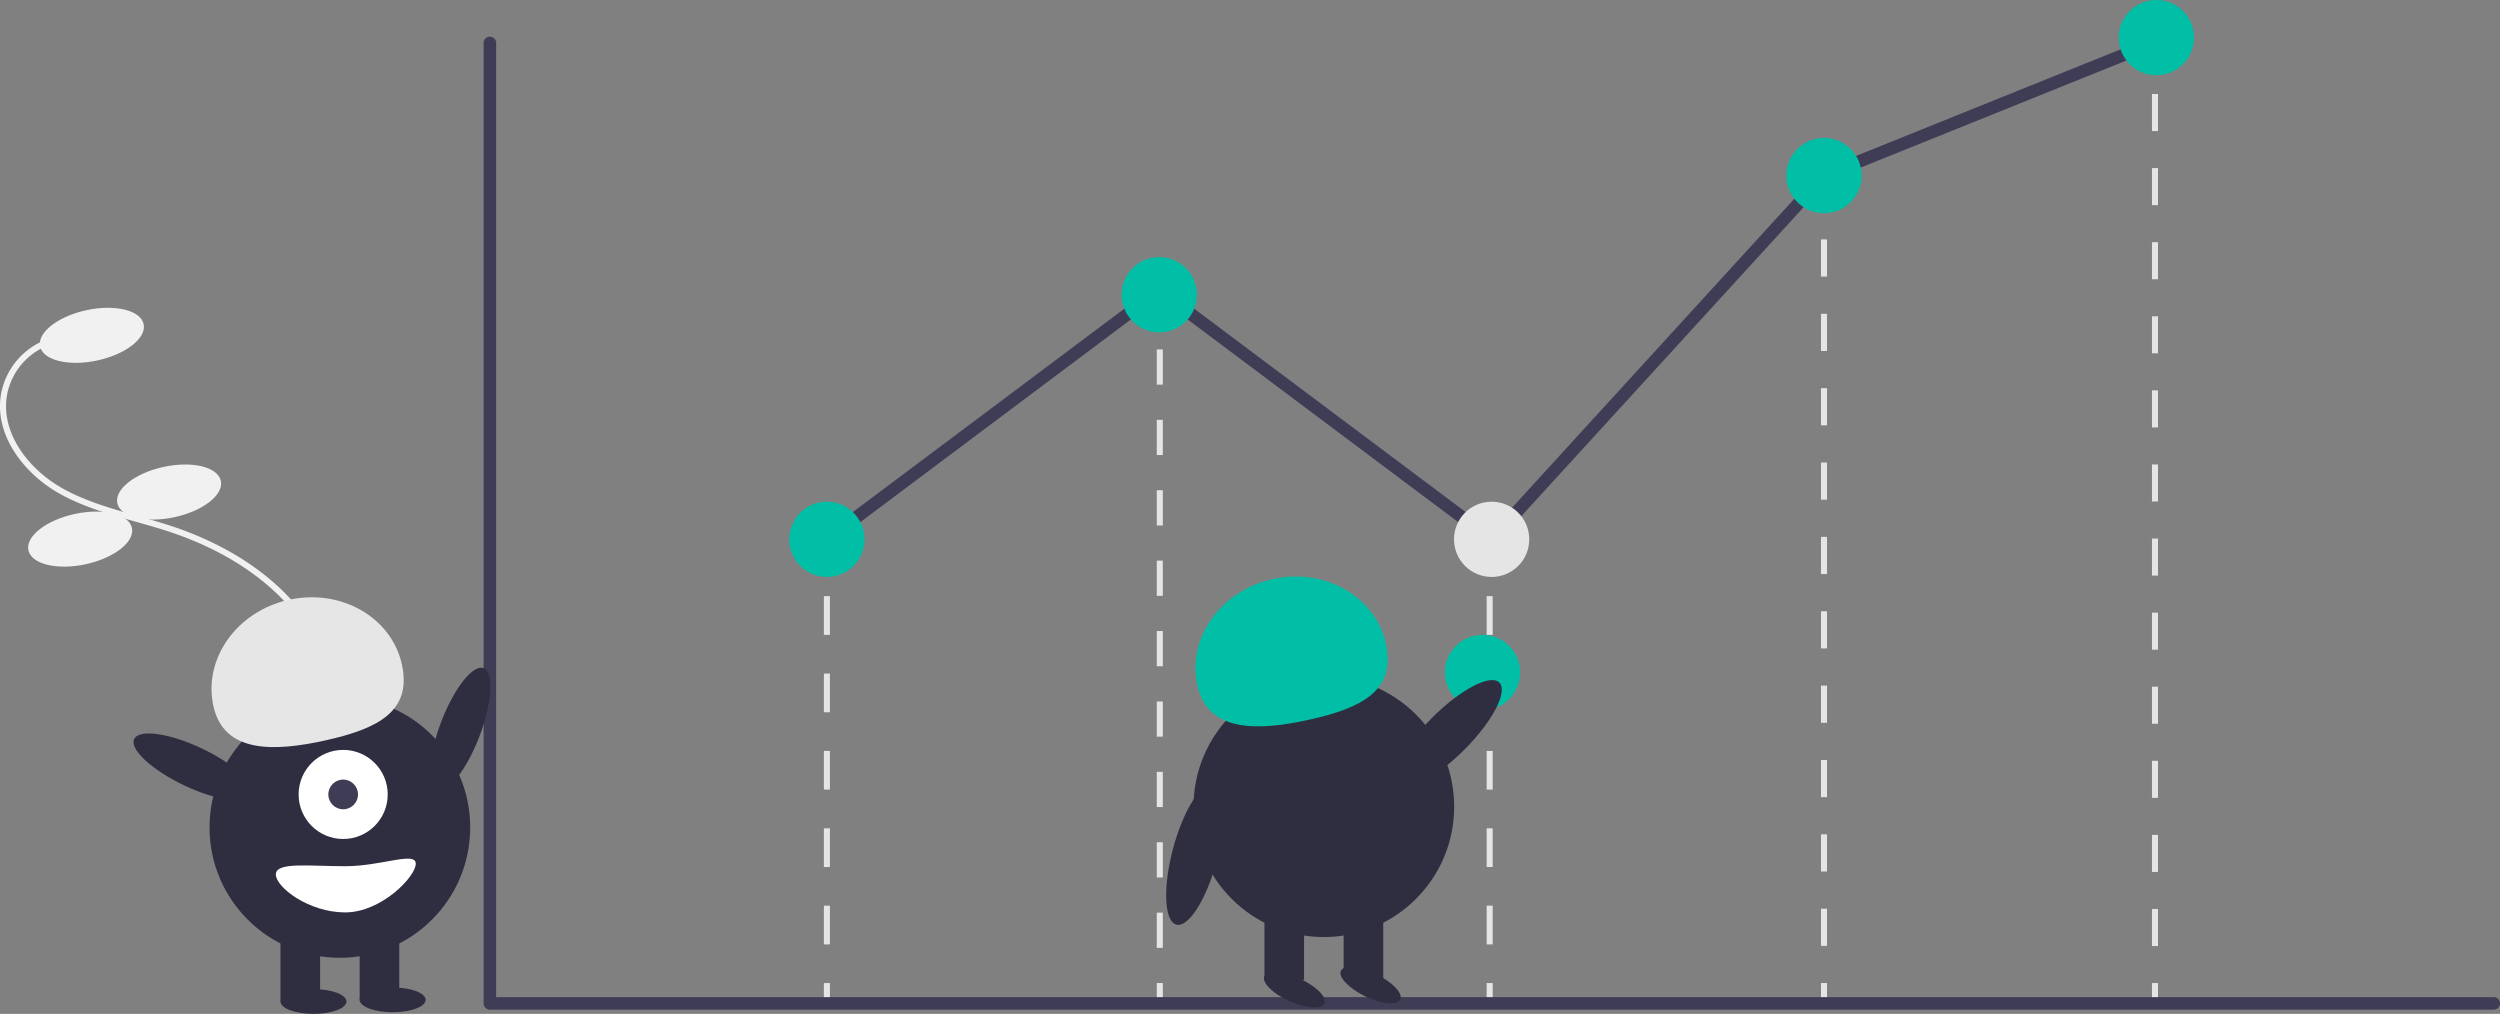 <svg xmlns="http://www.w3.org/2000/svg" data-name="Layer 1" width="826.063" height="335.01"
  viewBox="0 0 826.063 335.01" xmlns:xlink="http://www.w3.org/1999/xlink">
  <rect x="0" y="0" width="826.063" height="335.01" fill="#808080" stroke="none"/>
  <path
    d="M266.565,572.513l-1.301-1.518c11.009-9.435,24.711-21.177,29.839-36.697,5.056-15.299,1.253-33.769-9.925-48.202-9.512-12.284-24.201-21.957-42.477-27.974-3.605-1.187-7.348-2.241-10.967-3.261-8.749-2.464-17.796-5.013-25.809-9.671-11.035-6.415-21.059-19.016-18.575-32.706a23.856,23.856,0,0,1,17.156-18.508l.532,1.928a21.861,21.861,0,0,0-15.723,16.951c-2.308,12.722,7.183,24.541,17.615,30.606,7.793,4.53,16.716,7.044,25.346,9.474,3.64,1.025,7.405,2.086,11.051,3.286,18.656,6.142,33.675,16.048,43.432,28.648,11.579,14.952,15.504,34.132,10.243,50.055C291.699,550.974,277.763,562.917,266.565,572.513Z"
    transform="translate(-186.968 -282.495)" fill="#f1f1f1" />
  <ellipse cx="217.327" cy="393.296" rx="17.5" ry="8.5"
    transform="translate(-265.124 -227.729) rotate(-12.192)" fill="#f1f1f1" />
  <ellipse cx="242.838" cy="445.076" rx="17.5" ry="8.5"
    transform="translate(-275.484 -221.174) rotate(-12.192)" fill="#f1f1f1" />
  <ellipse cx="213.46" cy="460.631" rx="17.5" ry="8.5"
    transform="translate(-279.432 -227.027) rotate(-12.192)" fill="#f1f1f1" />
  <rect x="272.226" y="178.204" width="2" height="6" fill="#e5e5e5" />
  <path
    d="M461.194,594.539h-2V581.755h2Zm0-25.568h-2V556.187h2Zm0-25.568h-2V530.619h2Zm0-25.568h-2V505.05h2Zm0-25.568h-2V479.483h2Z"
    transform="translate(-186.968 -282.495)" fill="#e5e5e5" />
  <rect x="272.226" y="324.828" width="2" height="6" fill="#e5e5e5" />
  <rect x="491.226" y="178.204" width="2" height="6" fill="#e5e5e5" />
  <path
    d="M680.194,594.539h-2V581.755h2Zm0-25.568h-2V556.187h2Zm0-25.568h-2V530.619h2Zm0-25.568h-2V505.05h2Zm0-25.568h-2V479.483h2Z"
    transform="translate(-186.968 -282.495)" fill="#e5e5e5" />
  <rect x="491.226" y="324.828" width="2" height="6" fill="#e5e5e5" />
  <rect x="601.695" y="60.828" width="2" height="6" fill="#e5e5e5" />
  <path
    d="M790.664,595.037h-2V582.752h2Zm0-24.571h-2V558.18h2Zm0-24.572h-2V533.609h2Zm0-24.571h-2V509.037h2Zm0-24.571h-2V484.466h2Zm0-24.572h-2V459.894h2Zm0-24.571h-2V435.323h2Zm0-24.571h-2V410.752h2Zm0-24.572h-2V386.18h2Zm0-24.571h-2V361.609h2Z"
    transform="translate(-186.968 -282.495)" fill="#e5e5e5" />
  <rect x="601.695" y="324.828" width="2" height="6" fill="#e5e5e5" />
  <rect x="711.063" y="12.828" width="2" height="6" fill="#e5e5e5" />
  <path
    d="M900.032,595.083h-2V582.843h2Zm0-24.48h-2V558.363h2Zm0-24.48h-2V533.883h2Zm0-24.48h-2V509.403h2Zm0-24.48h-2V484.923h2Zm0-24.48h-2V460.443h2Zm0-24.48h-2V435.963h2Zm0-24.48h-2V411.483h2Zm0-24.48h-2V387.003h2Zm0-24.48h-2V362.523h2Zm0-24.48h-2V338.043h2Zm0-24.48h-2V313.563h2Z"
    transform="translate(-186.968 -282.495)" fill="#e5e5e5" />
  <rect x="711.063" y="324.828" width="2" height="6" fill="#e5e5e5" />
  <rect x="382.226" y="97.828" width="2" height="6" fill="#e5e5e5" />
  <path
    d="M571.194,595.692h-2V584.06h2Zm0-23.263h-2V560.797h2Zm0-23.263h-2V537.534h2Zm0-23.263h-2V514.271h2Zm0-23.263h-2V491.008h2Zm0-23.263h-2V467.744h2Zm0-23.263h-2V444.481h2Zm0-23.263h-2V421.218h2Zm0-23.263h-2V397.955h2Z"
    transform="translate(-186.968 -282.495)" fill="#e5e5e5" />
  <rect x="382.226" y="324.828" width="2" height="6" fill="#e5e5e5" />
  <path
    d="M1010.96,616.109H348.839a2.072,2.072,0,0,1-2.072-2.072V296.682a2.072,2.072,0,0,1,4.144,0V611.965h660.049a2.072,2.072,0,1,1,0,4.144Z"
    transform="translate(-186.968 -282.495)" fill="#3f3d56" />
  <polygon
    points="493.134 180.989 383.049 98.534 274.468 179.862 271.983 176.545 383.049 93.355 492.61 175.418 601.484 56.274 601.921 56.097 711.744 11.848 713.293 15.693 603.907 59.765 493.134 180.989"
    fill="#3f3d56" />
  <circle cx="273.226" cy="178.204" r="12.433" fill="#00bfa6" />
  <circle cx="383.049" cy="97.39" r="12.433" fill="#00bfa6" />
  <circle cx="492.872" cy="178.204" r="12.433" fill="#e5e5e5" />
  <circle cx="489.872" cy="222.204" r="12.433" fill="#00bfa6" />
  <circle cx="602.695" cy="58.02" r="12.433" fill="#00bfa6" />
  <circle cx="712.518" cy="12.433" r="12.433" fill="#00bfa6" />
  <ellipse cx="339.077" cy="523.38" rx="21.534" ry="6.76"
    transform="translate(-457.838 370.753) rotate(-69.082)" fill="#2f2e41" />
  <circle cx="112.301" cy="273.407" r="43.067" fill="#2f2e41" />
  <rect x="92.676" y="307.207" width="13.084" height="23.442" fill="#2f2e41" />
  <rect x="118.843" y="307.207" width="13.084" height="23.442" fill="#2f2e41" />
  <ellipse cx="103.579" cy="330.921" rx="10.903" ry="4.089" fill="#2f2e41" />
  <ellipse cx="129.746" cy="330.376" rx="10.903" ry="4.089" fill="#2f2e41" />
  <circle cx="113.391" cy="262.504" r="14.719" fill="#fff" />
  <circle cx="113.391" cy="262.504" r="4.906" fill="#3f3d56" />
  <path
    d="M257.493,515.851c-3.477-15.574,7.639-31.31,24.829-35.149s33.944,5.675,37.422,21.249-7.915,21.318-25.105,25.156S260.97,531.425,257.493,515.851Z"
    transform="translate(-186.968 -282.495)" fill="#e6e6e6" />
  <ellipse cx="250.761" cy="535.919" rx="6.76" ry="21.534"
    transform="translate(-527.883 250.337) rotate(-64.626)" fill="#2f2e41" />
  <path
    d="M278.115,571.439c0,4.215,10.853,12.539,22.897,12.539s23.335-11.867,23.335-16.082-11.292.818-23.335.818S278.115,567.224,278.115,571.439Z"
    transform="translate(-186.968 -282.495)" fill="#fff" />
  <circle cx="437.431" cy="266.554" r="43.067" fill="#2f2e41" />
  <rect x="417.805" y="300.353" width="13.084" height="23.442" fill="#2f2e41" />
  <rect x="443.972" y="300.353" width="13.084" height="23.442" fill="#2f2e41" />
  <ellipse cx="614.676" cy="609.563" rx="4.089" ry="10.903"
    transform="translate(-380.989 635.942) rotate(-65.665)" fill="#2f2e41" />
  <ellipse cx="639.844" cy="608.018" rx="4.089" ry="10.903"
    transform="translate(-373.544 635.548) rotate(-64.102)" fill="#2f2e41" />
  <path
    d="M582.622,508.997c-3.477-15.574,7.639-31.31,24.829-35.149s33.944,5.675,37.422,21.249-7.915,21.318-25.105,25.156S586.1,524.571,582.622,508.997Z"
    transform="translate(-186.968 -282.495)" fill="#00bfa6" />
  <ellipse cx="665.503" cy="524.928" rx="23.892" ry="7.501"
    transform="translate(-363.189 342.159) rotate(-45.022)" fill="#2f2e41" />
  <ellipse cx="581.797" cy="564.928" rx="23.892" ry="7.501"
    transform="translate(-300.436 699.85) rotate(-75.137)" fill="#2f2e41" />
</svg>

